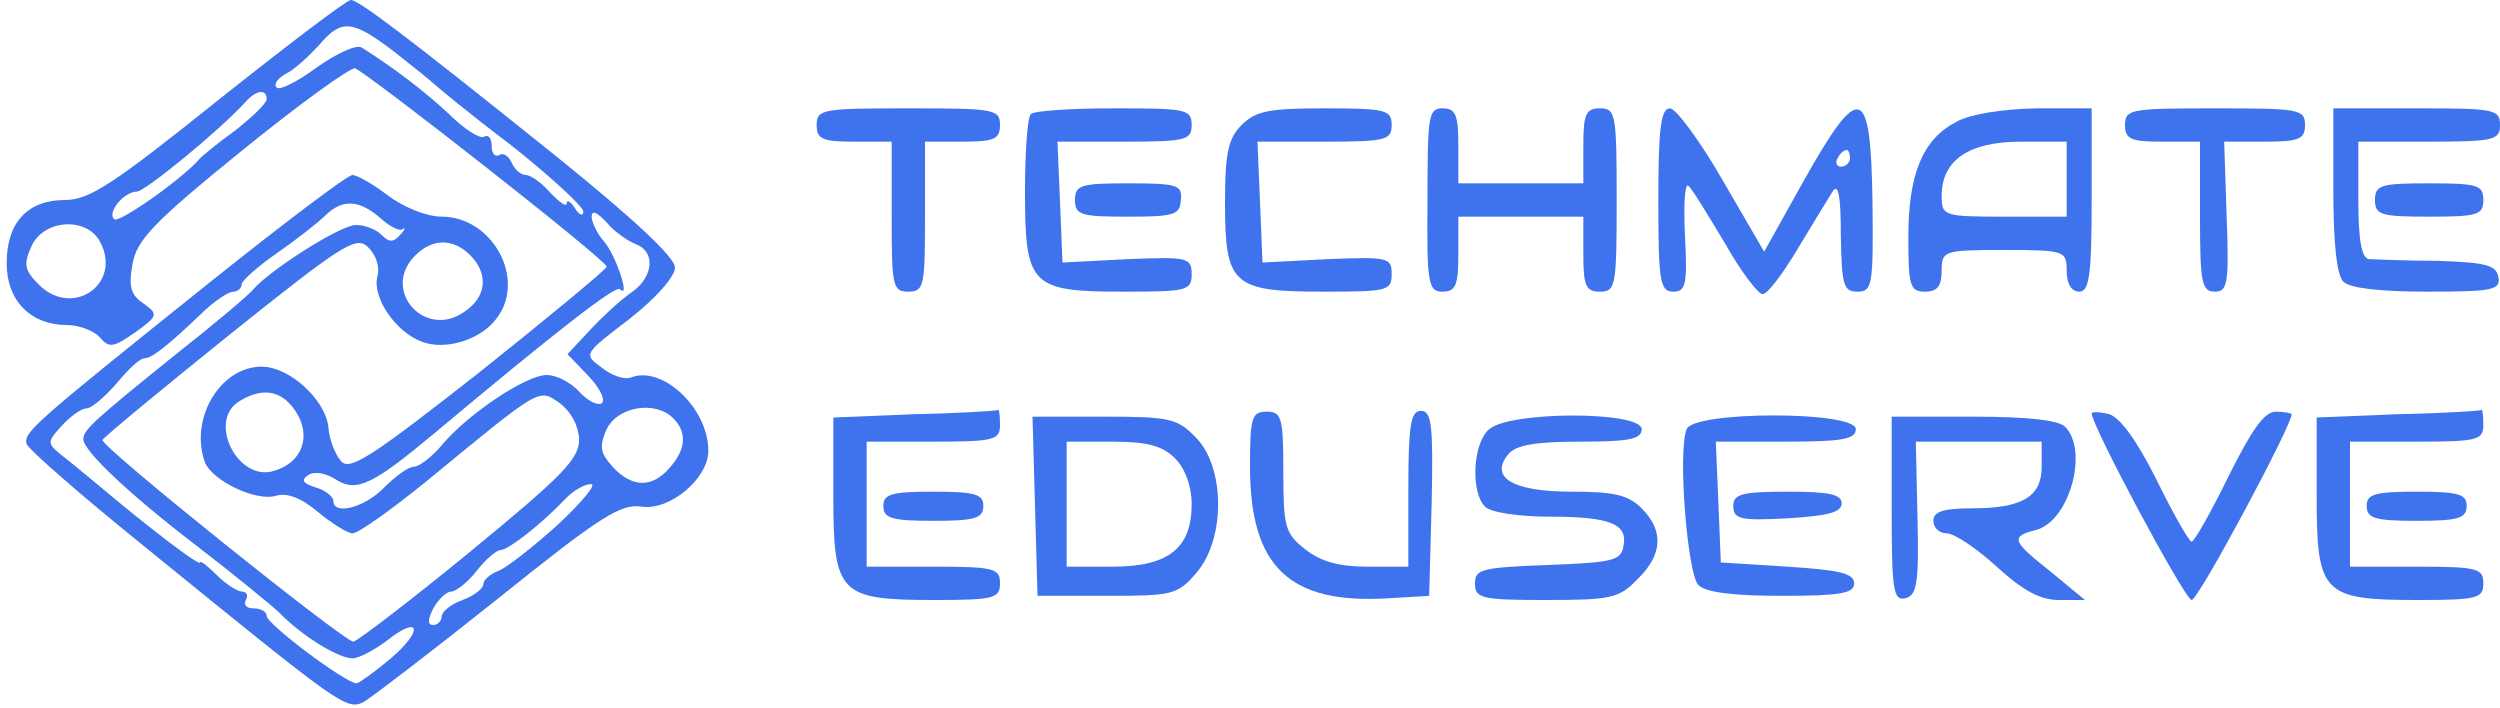  <svg  version="1.0" xmlns="http://www.w3.org/2000/svg"  width="300pt" height="85pt" viewBox="0 0 300 85"  preserveAspectRatio="xMidYMid meet">  <g transform="translate(0,85) scale(0.1,-0.1)" fill="#3f73ee" stroke="none"> <path d="M262 730 c-126 -101 -155 -120 -184 -120 -45 0 -70 -27 -70 -76 0 -45 29 -74 72 -74 15 0 33 -7 40 -15 11 -13 16 -12 42 6 28 20 28 22 10 35 -15 10 -18 20 -13 47 5 29 25 50 131 136 69 56 130 100 136 99 13 -4 303 -231 302 -238 0 -3 -69 -60 -153 -127 -130 -102 -156 -119 -166 -106 -7 8 -14 26 -15 41 -4 33 -47 72 -80 72 -50 0 -87 -63 -68 -115 9 -22 61 -47 85 -40 13 4 30 -2 50 -19 17 -14 36 -26 42 -26 7 0 46 28 87 61 141 116 136 113 162 95 13 -10 22 -26 23 -43 0 -24 -20 -44 -132 -136 -72 -59 -135 -107 -139 -107 -11 0 -303 234 -301 242 1 3 70 60 152 126 135 108 152 119 166 106 10 -9 15 -24 12 -35 -7 -25 21 -67 53 -79 28 -11 71 2 90 28 36 47 -5 122 -66 122 -18 0 -45 11 -64 25 -18 14 -38 25 -43 25 -6 0 -84 -59 -174 -131 -211 -169 -221 -178 -217 -192 3 -7 67 -63 144 -125 235 -191 240 -195 261 -184 10 6 82 61 161 124 122 98 147 114 172 110 34 -5 80 34 80 67 0 51 -55 103 -93 88 -7 -3 -23 2 -35 12 -22 16 -22 16 33 58 32 25 55 51 55 62 0 12 -49 58 -142 133 -183 147 -238 188 -247 188 -5 0 -76 -54 -159 -120z m211 58 c23 -18 44 -35 47 -38 3 -3 44 -37 93 -74 48 -38 87 -74 87 -80 0 -6 -5 -4 -10 4 -5 8 -10 11 -10 6 0 -5 -8 1 -19 12 -10 12 -24 22 -30 22 -6 0 -14 7 -17 15 -4 8 -10 12 -15 9 -5 -3 -9 2 -9 11 0 9 -4 14 -9 11 -5 -3 -24 9 -42 27 -30 28 -67 56 -105 80 -6 4 -30 -7 -54 -24 -23 -17 -45 -28 -48 -24 -4 4 1 11 12 17 10 5 27 21 39 34 27 32 40 30 90 -8z m-153 -57 c0 -5 -17 -21 -37 -37 -21 -15 -40 -31 -43 -34 -19 -23 -98 -79 -103 -73 -9 8 12 33 27 33 10 0 100 74 130 107 13 15 26 17 26 4z m138 -144 c10 -9 22 -15 25 -12 4 3 3 -1 -3 -7 -8 -9 -13 -9 -22 0 -7 7 -20 12 -31 12 -18 0 -100 -52 -122 -76 -5 -7 -48 -43 -95 -80 -98 -79 -110 -90 -110 -101 0 -14 55 -66 136 -128 43 -33 87 -69 99 -80 27 -28 71 -55 88 -55 8 0 26 10 41 21 40 32 45 13 5 -21 -19 -16 -37 -29 -41 -30 -13 0 -108 71 -108 81 0 5 -7 9 -16 9 -8 0 -12 4 -9 10 3 5 1 10 -4 10 -6 0 -20 9 -31 20 -11 11 -20 18 -20 15 0 -5 -59 40 -115 87 -11 9 -31 26 -45 37 -24 19 -25 19 -6 40 11 12 24 21 30 21 6 0 22 14 36 30 14 17 28 30 33 30 9 0 27 14 68 53 15 15 33 27 39 27 5 0 10 4 10 9 0 4 19 21 42 37 23 16 50 37 59 46 21 20 41 18 67 -5z m305 -30 c24 -9 21 -39 -4 -57 -12 -8 -34 -28 -50 -45 l-28 -30 25 -26 c14 -15 21 -29 16 -33 -5 -3 -17 3 -27 14 -10 11 -27 20 -39 20 -24 0 -92 -45 -124 -82 -13 -16 -29 -28 -35 -28 -7 0 -23 -12 -36 -25 -23 -24 -61 -34 -61 -16 0 5 -10 13 -21 16 -16 5 -18 9 -9 15 8 5 22 2 34 -6 24 -15 44 -5 116 55 148 124 219 179 224 174 13 -13 -5 41 -19 57 -8 9 -15 23 -15 30 0 8 6 6 18 -7 9 -11 25 -22 35 -26z m-643 3 c27 -50 -32 -92 -73 -52 -18 18 -19 25 -9 47 15 32 66 35 82 5z m444 -16 c23 -23 20 -51 -8 -69 -46 -31 -97 25 -60 66 21 23 47 24 68 3z m-209 -188 c19 -29 8 -61 -26 -71 -44 -14 -81 61 -41 84 28 17 51 12 67 -13z m453 -8 c17 -17 15 -38 -5 -60 -21 -24 -45 -23 -68 2 -15 17 -16 24 -7 45 13 27 58 35 80 13z m-139 -128 c-30 -27 -62 -52 -71 -55 -10 -4 -18 -11 -18 -16 0 -5 -11 -14 -25 -19 -14 -5 -25 -14 -25 -20 0 -5 -5 -10 -10 -10 -7 0 -7 6 0 20 6 11 16 20 21 20 6 0 20 11 31 25 11 14 24 25 29 25 9 0 51 33 78 62 9 9 22 17 30 17 8 1 -10 -21 -40 -49z"/> <path d="M980 700 c0 -17 7 -20 45 -20 l45 0 0 -90 c0 -83 1 -90 20 -90 19 0 20 7 20 90 l0 90 45 0 c38 0 45 3 45 20 0 19 -7 20 -110 20 -103 0 -110 -1 -110 -20z"/> <path d="M1237 713 c-4 -3 -7 -45 -7 -93 0 -113 7 -120 118 -120 76 0 82 1 82 21 0 20 -5 21 -77 18 l-78 -4 -3 73 -3 72 81 0 c73 0 80 2 80 20 0 19 -7 20 -93 20 -52 0 -97 -3 -100 -7z"/> <path d="M1490 700 c-16 -16 -20 -33 -20 -93 0 -99 9 -107 118 -107 77 0 82 1 82 21 0 20 -4 21 -77 18 l-78 -4 -3 73 -3 72 81 0 c73 0 80 2 80 20 0 18 -7 20 -80 20 -67 0 -83 -3 -100 -20z"/> <path d="M1713 610 c-1 -101 1 -110 18 -110 16 0 19 8 19 45 l0 45 75 0 75 0 0 -45 c0 -38 3 -45 20 -45 19 0 20 7 20 110 0 103 -1 110 -20 110 -17 0 -20 -7 -20 -45 l0 -45 -75 0 -75 0 0 45 c0 37 -3 45 -19 45 -17 0 -18 -9 -18 -110z"/> <path d="M1990 610 c0 -98 2 -110 18 -110 15 0 17 9 14 67 -2 38 0 64 4 60 5 -4 24 -36 44 -69 19 -34 40 -61 45 -61 6 0 24 24 42 54 18 30 37 61 42 69 7 11 10 -5 10 -52 1 -60 3 -68 20 -68 18 0 19 8 18 107 -2 142 -15 146 -82 27 l-48 -86 -50 86 c-27 47 -56 86 -63 86 -11 0 -14 -24 -14 -110z m230 50 c0 -5 -5 -10 -11 -10 -5 0 -7 5 -4 10 3 6 8 10 11 10 2 0 4 -4 4 -10z"/> <path d="M2348 704 c-41 -21 -58 -63 -58 -139 0 -58 2 -65 20 -65 15 0 20 7 20 25 0 24 2 25 75 25 73 0 75 -1 75 -25 0 -16 6 -25 15 -25 12 0 15 19 15 110 l0 110 -67 0 c-41 -1 -79 -7 -95 -16z m132 -69 l0 -45 -75 0 c-73 0 -75 1 -75 25 0 43 33 65 95 65 l55 0 0 -45z"/> <path d="M2550 700 c0 -17 7 -20 45 -20 l45 0 0 -90 c0 -79 2 -90 18 -90 15 0 17 10 14 90 l-3 90 48 0 c42 0 49 3 49 20 0 19 -7 20 -108 20 -101 0 -108 -1 -108 -20z"/> <path d="M2800 622 c0 -63 4 -102 12 -110 8 -8 45 -12 101 -12 79 0 88 2 85 18 -3 14 -15 17 -73 19 -39 0 -76 2 -82 2 -9 1 -13 22 -13 71 l0 70 85 0 c78 0 85 2 85 20 0 19 -7 20 -100 20 l-100 0 0 -98z"/> <path d="M1290 610 c0 -18 7 -20 63 -20 56 0 63 2 64 20 2 18 -4 20 -63 20 -57 0 -64 -2 -64 -20z"/> <path d="M2850 610 c0 -18 7 -20 65 -20 58 0 65 2 65 20 0 18 -7 20 -65 20 -58 0 -65 -2 -65 -20z"/> <path d="M1098 353 l-98 -4 0 -94 c0 -118 7 -125 122 -125 71 0 78 2 78 20 0 18 -7 20 -80 20 l-80 0 0 75 0 75 80 0 c73 0 80 2 80 20 0 11 -1 19 -2 18 -2 -1 -47 -4 -100 -5z"/> <path d="M1500 290 c0 -120 47 -165 165 -158 l50 3 3 111 c2 94 0 111 -13 111 -12 0 -15 -17 -15 -94 l0 -93 -49 0 c-34 0 -56 6 -75 21 -24 19 -26 27 -26 93 0 65 -2 72 -20 72 -18 0 -20 -7 -20 -66z"/> <path d="M2510 354 c0 -15 112 -224 120 -224 8 0 120 209 120 223 0 1 -9 3 -19 3 -14 0 -29 -22 -57 -78 -21 -43 -41 -78 -44 -78 -3 0 -22 33 -42 74 -24 48 -44 75 -57 79 -12 3 -21 3 -21 1z"/> <path d="M2878 353 l-98 -4 0 -94 c0 -118 7 -125 122 -125 71 0 78 2 78 20 0 18 -7 20 -80 20 l-80 0 0 75 0 75 80 0 c73 0 80 2 80 20 0 11 -1 19 -2 18 -2 -1 -47 -4 -100 -5z"/> <path d="M1242 243 l3 -108 83 0 c79 0 85 1 108 28 35 41 34 127 -1 162 -22 23 -32 25 -110 25 l-86 0 3 -107z m168 57 c12 -12 20 -33 20 -55 0 -53 -28 -75 -95 -75 l-55 0 0 75 0 75 55 0 c42 0 60 -5 75 -20z"/> <path d="M1786 334 c-19 -18 -21 -75 -4 -92 7 -7 40 -12 78 -12 73 0 94 -9 88 -36 -3 -17 -14 -19 -91 -22 -79 -3 -87 -5 -87 -22 0 -18 7 -20 85 -20 78 0 88 2 110 25 30 29 32 58 5 85 -16 16 -33 20 -84 20 -71 0 -99 17 -76 45 9 11 33 15 86 15 59 0 74 3 74 15 0 22 -162 22 -184 -1z"/> <path d="M2024 335 c-11 -27 1 -174 14 -187 9 -9 42 -13 100 -13 71 0 87 3 87 15 0 12 -18 16 -80 20 l-80 5 -3 73 -3 72 84 0 c68 0 84 3 84 15 0 22 -195 22 -203 0z"/> <path d="M2270 239 c0 -97 2 -110 16 -107 14 3 17 17 15 96 l-2 92 75 0 76 0 0 -30 c0 -36 -23 -50 -84 -50 -34 0 -46 -4 -46 -15 0 -8 7 -15 16 -15 9 0 36 -18 60 -40 32 -29 52 -40 75 -40 l31 0 -40 33 c-48 38 -50 43 -19 51 40 10 64 95 35 124 -8 8 -47 12 -110 12 l-98 0 0 -111z"/> <path d="M1060 243 c0 -15 10 -18 60 -18 50 0 60 3 60 18 0 14 -10 17 -60 17 -50 0 -60 -3 -60 -17z"/> <path d="M2080 243 c0 -16 8 -18 65 -15 48 3 65 7 65 18 0 11 -16 14 -65 14 -55 0 -65 -3 -65 -17z"/> <path d="M2840 243 c0 -15 10 -18 60 -18 50 0 60 3 60 18 0 14 -10 17 -60 17 -50 0 -60 -3 -60 -17z"/> </g> </svg> 
